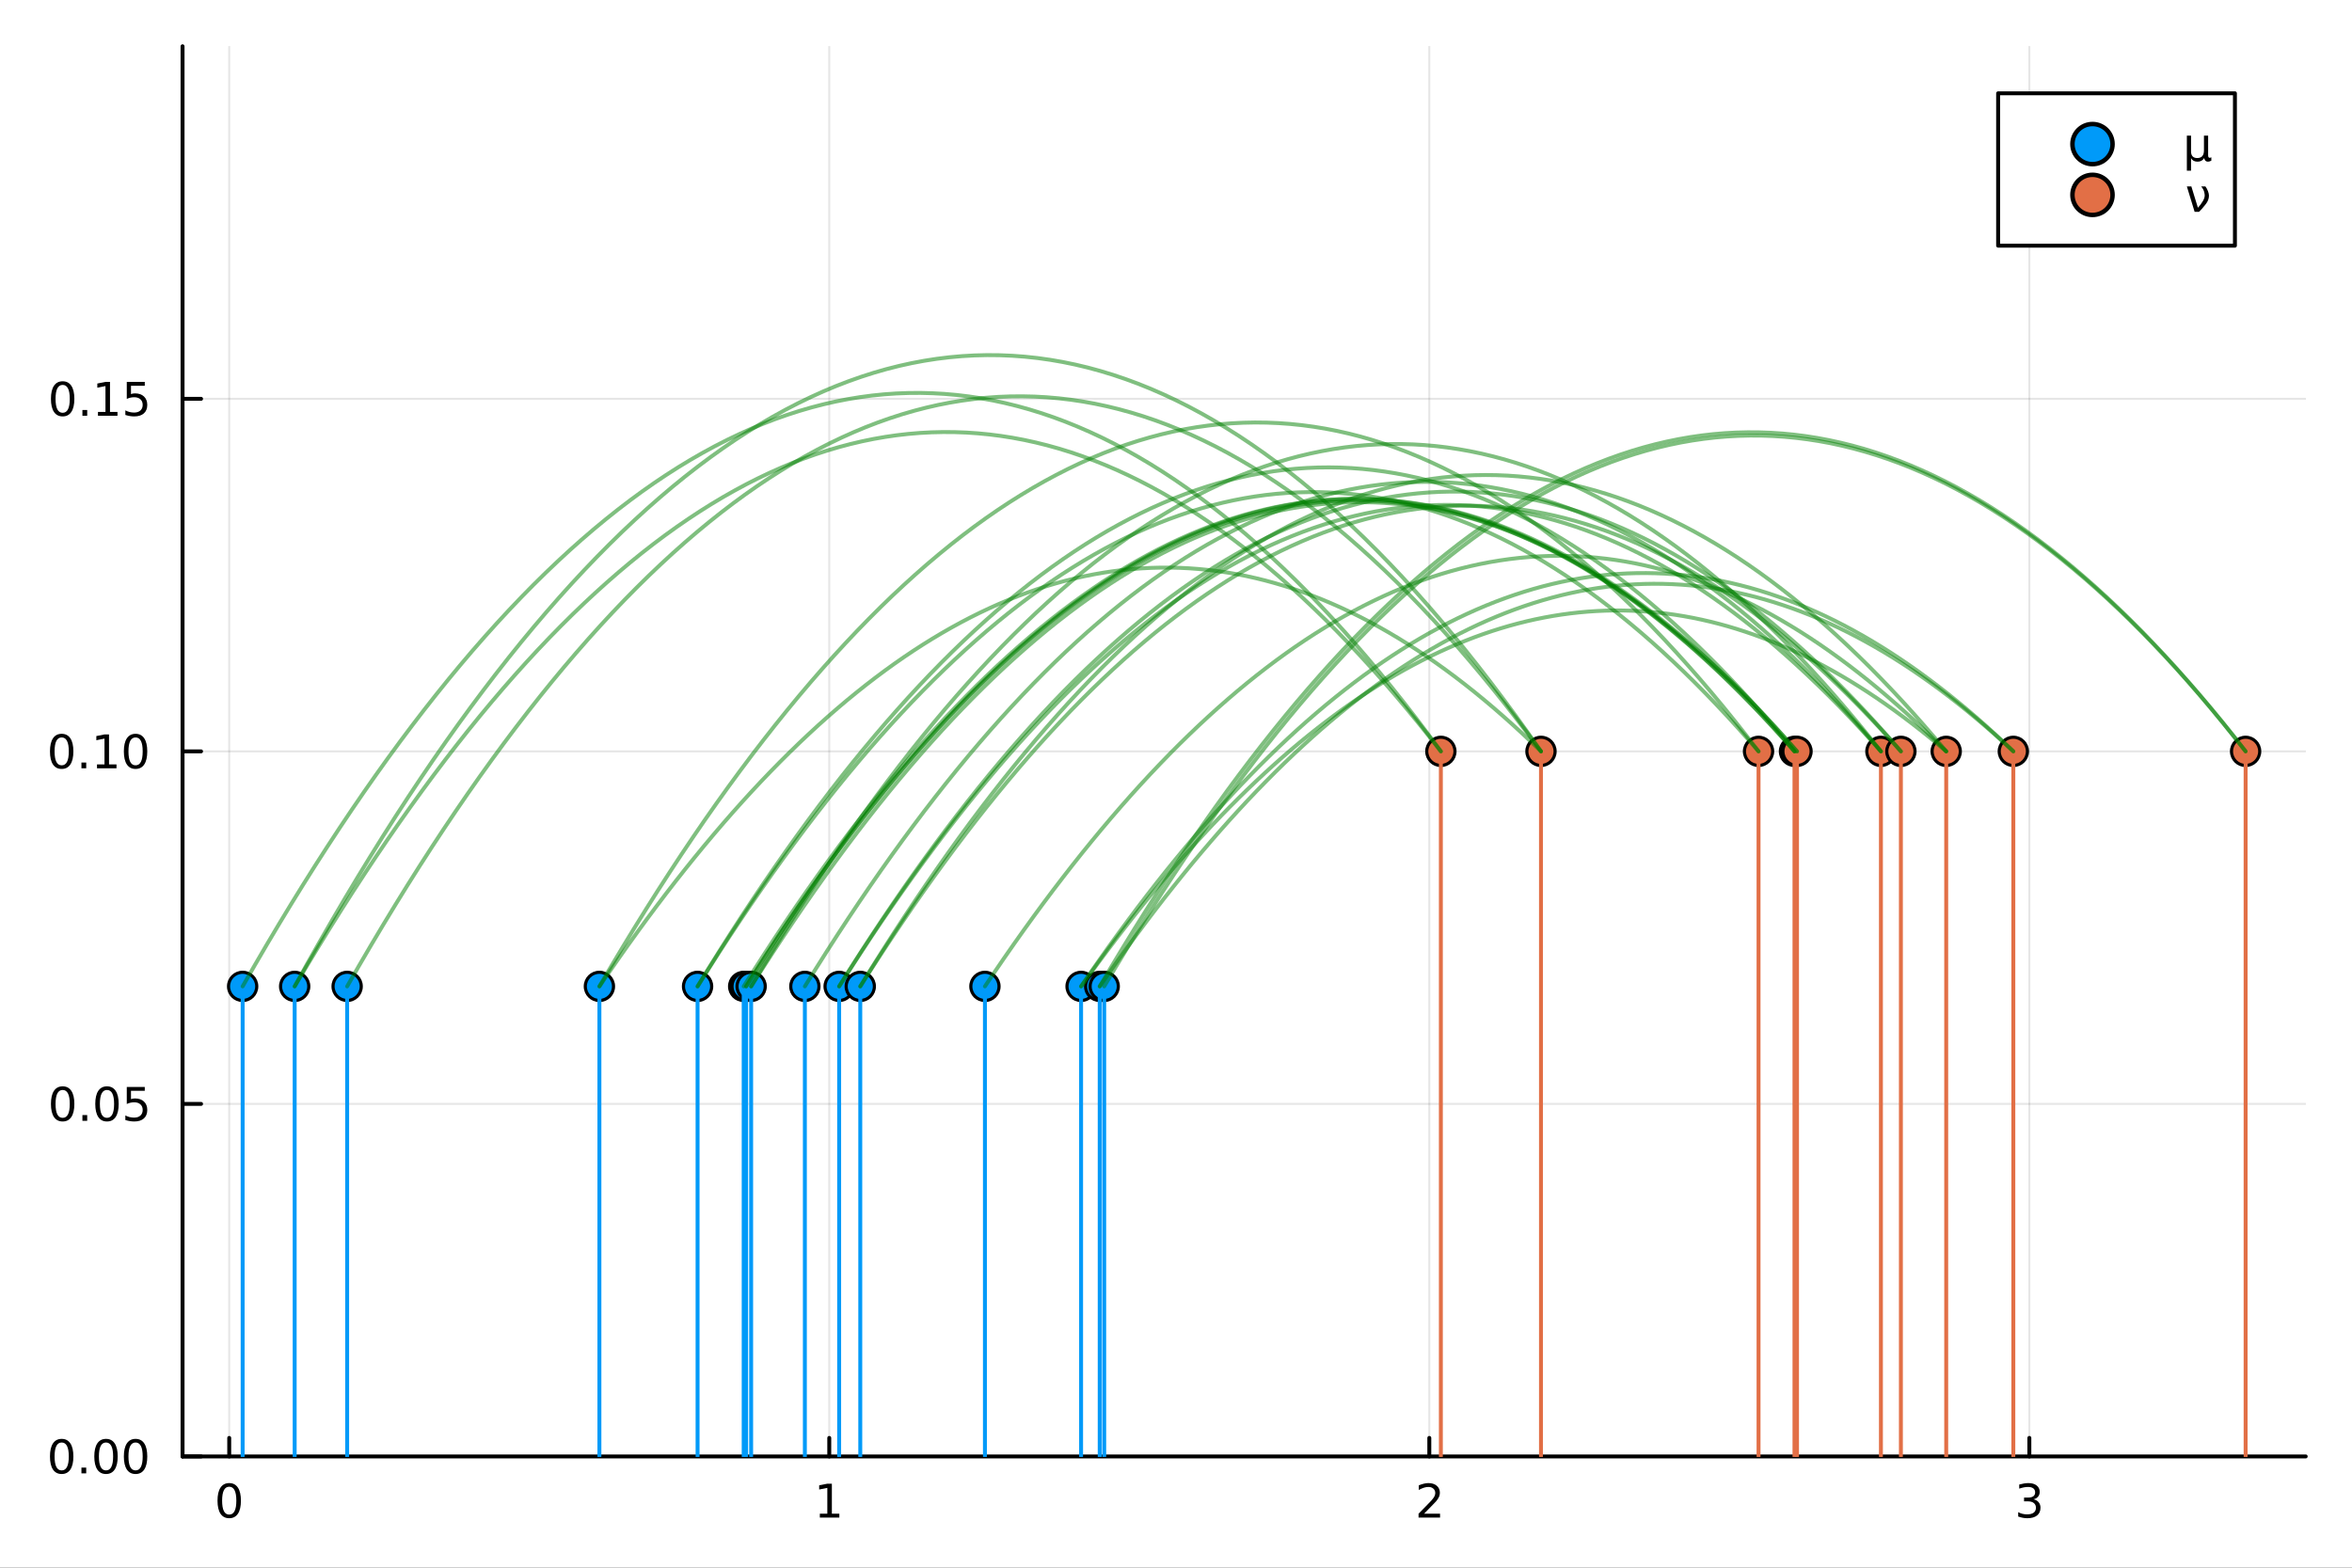 <?xml version="1.0" encoding="utf-8"?>
<svg xmlns="http://www.w3.org/2000/svg" xmlns:xlink="http://www.w3.org/1999/xlink" width="600" height="400" viewBox="0 0 2400 1600">
<rect x="0" y="0" width="2400" height="1600" fill="#333333" stroke="none"/>
<defs>
  <clipPath id="clip350">
    <rect x="0" y="0" width="2400" height="1600"/>
  </clipPath>
</defs>
<path clip-path="url(#clip350)" d="M0 1600 L2400 1600 L2400 0 L0 0  Z" fill="#ffffff" fill-rule="evenodd" fill-opacity="1"/>
<defs>
  <clipPath id="clip351">
    <rect x="480" y="0" width="1681" height="1600"/>
  </clipPath>
</defs>
<path clip-path="url(#clip350)" d="M186.274 1486.45 L2352.76 1486.45 L2352.76 47.244 L186.274 47.244  Z" fill="#ffffff" fill-rule="evenodd" fill-opacity="1"/>
<defs>
  <clipPath id="clip352">
    <rect x="186" y="47" width="2167" height="1440"/>
  </clipPath>
</defs>
<polyline clip-path="url(#clip352)" style="stroke:#000000; stroke-linecap:round; stroke-linejoin:round; stroke-width:2; stroke-opacity:0.1; fill:none" points="233.897,1486.45 233.897,47.244 "/>
<polyline clip-path="url(#clip352)" style="stroke:#000000; stroke-linecap:round; stroke-linejoin:round; stroke-width:2; stroke-opacity:0.1; fill:none" points="846.186,1486.45 846.186,47.244 "/>
<polyline clip-path="url(#clip352)" style="stroke:#000000; stroke-linecap:round; stroke-linejoin:round; stroke-width:2; stroke-opacity:0.1; fill:none" points="1458.48,1486.45 1458.48,47.244 "/>
<polyline clip-path="url(#clip352)" style="stroke:#000000; stroke-linecap:round; stroke-linejoin:round; stroke-width:2; stroke-opacity:0.1; fill:none" points="2070.77,1486.45 2070.77,47.244 "/>
<polyline clip-path="url(#clip352)" style="stroke:#000000; stroke-linecap:round; stroke-linejoin:round; stroke-width:2; stroke-opacity:0.1; fill:none" points="186.274,1486.45 2352.76,1486.45 "/>
<polyline clip-path="url(#clip352)" style="stroke:#000000; stroke-linecap:round; stroke-linejoin:round; stroke-width:2; stroke-opacity:0.1; fill:none" points="186.274,1126.65 2352.76,1126.65 "/>
<polyline clip-path="url(#clip352)" style="stroke:#000000; stroke-linecap:round; stroke-linejoin:round; stroke-width:2; stroke-opacity:0.1; fill:none" points="186.274,766.846 2352.76,766.846 "/>
<polyline clip-path="url(#clip352)" style="stroke:#000000; stroke-linecap:round; stroke-linejoin:round; stroke-width:2; stroke-opacity:0.1; fill:none" points="186.274,407.045 2352.76,407.045 "/>
<polyline clip-path="url(#clip350)" style="stroke:#000000; stroke-linecap:round; stroke-linejoin:round; stroke-width:4; stroke-opacity:1; fill:none" points="186.274,1486.45 2352.76,1486.45 "/>
<polyline clip-path="url(#clip350)" style="stroke:#000000; stroke-linecap:round; stroke-linejoin:round; stroke-width:4; stroke-opacity:1; fill:none" points="233.897,1486.45 233.897,1467.55 "/>
<polyline clip-path="url(#clip350)" style="stroke:#000000; stroke-linecap:round; stroke-linejoin:round; stroke-width:4; stroke-opacity:1; fill:none" points="846.186,1486.45 846.186,1467.55 "/>
<polyline clip-path="url(#clip350)" style="stroke:#000000; stroke-linecap:round; stroke-linejoin:round; stroke-width:4; stroke-opacity:1; fill:none" points="1458.48,1486.45 1458.48,1467.55 "/>
<polyline clip-path="url(#clip350)" style="stroke:#000000; stroke-linecap:round; stroke-linejoin:round; stroke-width:4; stroke-opacity:1; fill:none" points="2070.77,1486.45 2070.77,1467.55 "/>
<path clip-path="url(#clip350)" d="M233.897 1517.37 Q230.286 1517.37 228.457 1520.93 Q226.651 1524.47 226.651 1531.6 Q226.651 1538.71 228.457 1542.27 Q230.286 1545.82 233.897 1545.82 Q237.531 1545.82 239.337 1542.27 Q241.165 1538.71 241.165 1531.6 Q241.165 1524.47 239.337 1520.93 Q237.531 1517.37 233.897 1517.37 M233.897 1513.66 Q239.707 1513.66 242.762 1518.27 Q245.841 1522.85 245.841 1531.6 Q245.841 1540.33 242.762 1544.94 Q239.707 1549.52 233.897 1549.52 Q228.087 1549.52 225.008 1544.94 Q221.952 1540.33 221.952 1531.6 Q221.952 1522.85 225.008 1518.27 Q228.087 1513.66 233.897 1513.66 Z" fill="#000000" fill-rule="nonzero" fill-opacity="1" /><path clip-path="url(#clip350)" d="M836.568 1544.91 L844.207 1544.91 L844.207 1518.55 L835.897 1520.21 L835.897 1515.95 L844.161 1514.29 L848.837 1514.29 L848.837 1544.91 L856.476 1544.91 L856.476 1548.85 L836.568 1548.85 L836.568 1544.91 Z" fill="#000000" fill-rule="nonzero" fill-opacity="1" /><path clip-path="url(#clip350)" d="M1453.13 1544.91 L1469.45 1544.91 L1469.45 1548.85 L1447.5 1548.85 L1447.5 1544.91 Q1450.17 1542.16 1454.75 1537.53 Q1459.36 1532.88 1460.54 1531.53 Q1462.78 1529.01 1463.66 1527.27 Q1464.56 1525.51 1464.56 1523.82 Q1464.56 1521.07 1462.62 1519.33 Q1460.7 1517.6 1457.6 1517.6 Q1455.4 1517.6 1452.94 1518.36 Q1450.51 1519.13 1447.74 1520.68 L1447.74 1515.95 Q1450.56 1514.82 1453.01 1514.24 Q1455.47 1513.66 1457.5 1513.66 Q1462.87 1513.66 1466.07 1516.35 Q1469.26 1519.03 1469.26 1523.52 Q1469.26 1525.65 1468.45 1527.57 Q1467.67 1529.47 1465.56 1532.07 Q1464.98 1532.74 1461.88 1535.95 Q1458.78 1539.15 1453.13 1544.91 Z" fill="#000000" fill-rule="nonzero" fill-opacity="1" /><path clip-path="url(#clip350)" d="M2075.01 1530.21 Q2078.37 1530.93 2080.24 1533.2 Q2082.14 1535.47 2082.14 1538.8 Q2082.14 1543.92 2078.62 1546.72 Q2075.11 1549.52 2068.62 1549.52 Q2066.45 1549.52 2064.13 1549.08 Q2061.84 1548.66 2059.39 1547.81 L2059.39 1543.29 Q2061.33 1544.43 2063.65 1545.01 Q2065.96 1545.58 2068.49 1545.58 Q2072.88 1545.58 2075.18 1543.85 Q2077.49 1542.11 2077.49 1538.8 Q2077.49 1535.75 2075.34 1534.03 Q2073.21 1532.3 2069.39 1532.3 L2065.36 1532.3 L2065.36 1528.45 L2069.57 1528.45 Q2073.02 1528.45 2074.85 1527.09 Q2076.68 1525.7 2076.68 1523.11 Q2076.68 1520.45 2074.78 1519.03 Q2072.91 1517.6 2069.39 1517.6 Q2067.47 1517.6 2065.27 1518.01 Q2063.07 1518.43 2060.43 1519.31 L2060.43 1515.14 Q2063.09 1514.4 2065.41 1514.03 Q2067.74 1513.66 2069.8 1513.66 Q2075.13 1513.66 2078.23 1516.09 Q2081.33 1518.5 2081.33 1522.62 Q2081.33 1525.49 2079.69 1527.48 Q2078.05 1529.45 2075.01 1530.21 Z" fill="#000000" fill-rule="nonzero" fill-opacity="1" /><polyline clip-path="url(#clip350)" style="stroke:#000000; stroke-linecap:round; stroke-linejoin:round; stroke-width:4; stroke-opacity:1; fill:none" points="186.274,1486.45 186.274,47.244 "/>
<polyline clip-path="url(#clip350)" style="stroke:#000000; stroke-linecap:round; stroke-linejoin:round; stroke-width:4; stroke-opacity:1; fill:none" points="186.274,1486.45 205.172,1486.45 "/>
<polyline clip-path="url(#clip350)" style="stroke:#000000; stroke-linecap:round; stroke-linejoin:round; stroke-width:4; stroke-opacity:1; fill:none" points="186.274,1126.65 205.172,1126.65 "/>
<polyline clip-path="url(#clip350)" style="stroke:#000000; stroke-linecap:round; stroke-linejoin:round; stroke-width:4; stroke-opacity:1; fill:none" points="186.274,766.846 205.172,766.846 "/>
<polyline clip-path="url(#clip350)" style="stroke:#000000; stroke-linecap:round; stroke-linejoin:round; stroke-width:4; stroke-opacity:1; fill:none" points="186.274,407.045 205.172,407.045 "/>
<path clip-path="url(#clip350)" d="M62.937 1472.25 Q59.325 1472.25 57.497 1475.81 Q55.691 1479.35 55.691 1486.48 Q55.691 1493.59 57.497 1497.15 Q59.325 1500.7 62.937 1500.7 Q66.571 1500.7 68.376 1497.15 Q70.205 1493.59 70.205 1486.48 Q70.205 1479.35 68.376 1475.81 Q66.571 1472.25 62.937 1472.25 M62.937 1468.54 Q68.747 1468.54 71.802 1473.15 Q74.881 1477.73 74.881 1486.48 Q74.881 1495.21 71.802 1499.82 Q68.747 1504.4 62.937 1504.4 Q57.126 1504.4 54.048 1499.82 Q50.992 1495.21 50.992 1486.48 Q50.992 1477.73 54.048 1473.15 Q57.126 1468.54 62.937 1468.54 Z" fill="#000000" fill-rule="nonzero" fill-opacity="1" /><path clip-path="url(#clip350)" d="M83.098 1497.85 L87.983 1497.85 L87.983 1503.73 L83.098 1503.73 L83.098 1497.85 Z" fill="#000000" fill-rule="nonzero" fill-opacity="1" /><path clip-path="url(#clip350)" d="M108.168 1472.25 Q104.557 1472.25 102.728 1475.81 Q100.922 1479.35 100.922 1486.48 Q100.922 1493.59 102.728 1497.15 Q104.557 1500.7 108.168 1500.7 Q111.802 1500.7 113.608 1497.15 Q115.436 1493.59 115.436 1486.48 Q115.436 1479.35 113.608 1475.81 Q111.802 1472.25 108.168 1472.25 M108.168 1468.54 Q113.978 1468.54 117.033 1473.15 Q120.112 1477.73 120.112 1486.48 Q120.112 1495.21 117.033 1499.82 Q113.978 1504.4 108.168 1504.4 Q102.358 1504.4 99.279 1499.82 Q96.223 1495.21 96.223 1486.48 Q96.223 1477.73 99.279 1473.15 Q102.358 1468.54 108.168 1468.54 Z" fill="#000000" fill-rule="nonzero" fill-opacity="1" /><path clip-path="url(#clip350)" d="M138.33 1472.25 Q134.719 1472.25 132.89 1475.81 Q131.084 1479.35 131.084 1486.48 Q131.084 1493.59 132.89 1497.15 Q134.719 1500.7 138.33 1500.7 Q141.964 1500.7 143.769 1497.15 Q145.598 1493.59 145.598 1486.48 Q145.598 1479.35 143.769 1475.81 Q141.964 1472.25 138.33 1472.25 M138.33 1468.54 Q144.14 1468.54 147.195 1473.15 Q150.274 1477.73 150.274 1486.48 Q150.274 1495.21 147.195 1499.82 Q144.14 1504.4 138.33 1504.4 Q132.519 1504.4 129.441 1499.82 Q126.385 1495.21 126.385 1486.48 Q126.385 1477.73 129.441 1473.15 Q132.519 1468.54 138.33 1468.54 Z" fill="#000000" fill-rule="nonzero" fill-opacity="1" /><path clip-path="url(#clip350)" d="M63.932 1112.45 Q60.321 1112.45 58.492 1116.01 Q56.687 1119.55 56.687 1126.68 Q56.687 1133.79 58.492 1137.35 Q60.321 1140.89 63.932 1140.89 Q67.566 1140.89 69.372 1137.35 Q71.2 1133.79 71.2 1126.68 Q71.2 1119.55 69.372 1116.01 Q67.566 1112.45 63.932 1112.45 M63.932 1108.74 Q69.742 1108.74 72.798 1113.35 Q75.876 1117.93 75.876 1126.68 Q75.876 1135.41 72.798 1140.01 Q69.742 1144.6 63.932 1144.6 Q58.122 1144.6 55.043 1140.01 Q51.987 1135.41 51.987 1126.68 Q51.987 1117.93 55.043 1113.35 Q58.122 1108.74 63.932 1108.74 Z" fill="#000000" fill-rule="nonzero" fill-opacity="1" /><path clip-path="url(#clip350)" d="M84.094 1138.05 L88.978 1138.05 L88.978 1143.93 L84.094 1143.93 L84.094 1138.05 Z" fill="#000000" fill-rule="nonzero" fill-opacity="1" /><path clip-path="url(#clip350)" d="M109.163 1112.45 Q105.552 1112.45 103.723 1116.01 Q101.918 1119.55 101.918 1126.68 Q101.918 1133.79 103.723 1137.35 Q105.552 1140.89 109.163 1140.89 Q112.797 1140.89 114.603 1137.35 Q116.432 1133.79 116.432 1126.68 Q116.432 1119.55 114.603 1116.01 Q112.797 1112.45 109.163 1112.45 M109.163 1108.74 Q114.973 1108.74 118.029 1113.35 Q121.107 1117.93 121.107 1126.68 Q121.107 1135.41 118.029 1140.01 Q114.973 1144.6 109.163 1144.6 Q103.353 1144.6 100.274 1140.01 Q97.219 1135.41 97.219 1126.68 Q97.219 1117.93 100.274 1113.35 Q103.353 1108.74 109.163 1108.74 Z" fill="#000000" fill-rule="nonzero" fill-opacity="1" /><path clip-path="url(#clip350)" d="M129.371 1109.37 L147.728 1109.37 L147.728 1113.3 L133.654 1113.3 L133.654 1121.77 Q134.672 1121.43 135.691 1121.27 Q136.709 1121.08 137.728 1121.08 Q143.515 1121.08 146.894 1124.25 Q150.274 1127.42 150.274 1132.84 Q150.274 1138.42 146.802 1141.52 Q143.33 1144.6 137.01 1144.6 Q134.834 1144.6 132.566 1144.23 Q130.32 1143.86 127.913 1143.12 L127.913 1138.42 Q129.996 1139.55 132.219 1140.11 Q134.441 1140.66 136.918 1140.66 Q140.922 1140.66 143.26 1138.56 Q145.598 1136.45 145.598 1132.84 Q145.598 1129.23 143.26 1127.12 Q140.922 1125.01 136.918 1125.01 Q135.043 1125.01 133.168 1125.43 Q131.316 1125.85 129.371 1126.73 L129.371 1109.37 Z" fill="#000000" fill-rule="nonzero" fill-opacity="1" /><path clip-path="url(#clip350)" d="M62.937 752.645 Q59.325 752.645 57.497 756.209 Q55.691 759.751 55.691 766.881 Q55.691 773.987 57.497 777.552 Q59.325 781.094 62.937 781.094 Q66.571 781.094 68.376 777.552 Q70.205 773.987 70.205 766.881 Q70.205 759.751 68.376 756.209 Q66.571 752.645 62.937 752.645 M62.937 748.941 Q68.747 748.941 71.802 753.547 Q74.881 758.131 74.881 766.881 Q74.881 775.608 71.802 780.214 Q68.747 784.797 62.937 784.797 Q57.126 784.797 54.048 780.214 Q50.992 775.608 50.992 766.881 Q50.992 758.131 54.048 753.547 Q57.126 748.941 62.937 748.941 Z" fill="#000000" fill-rule="nonzero" fill-opacity="1" /><path clip-path="url(#clip350)" d="M83.098 778.246 L87.983 778.246 L87.983 784.126 L83.098 784.126 L83.098 778.246 Z" fill="#000000" fill-rule="nonzero" fill-opacity="1" /><path clip-path="url(#clip350)" d="M98.978 780.191 L106.617 780.191 L106.617 753.825 L98.307 755.492 L98.307 751.233 L106.571 749.566 L111.246 749.566 L111.246 780.191 L118.885 780.191 L118.885 784.126 L98.978 784.126 L98.978 780.191 Z" fill="#000000" fill-rule="nonzero" fill-opacity="1" /><path clip-path="url(#clip350)" d="M138.33 752.645 Q134.719 752.645 132.89 756.209 Q131.084 759.751 131.084 766.881 Q131.084 773.987 132.89 777.552 Q134.719 781.094 138.33 781.094 Q141.964 781.094 143.769 777.552 Q145.598 773.987 145.598 766.881 Q145.598 759.751 143.769 756.209 Q141.964 752.645 138.33 752.645 M138.33 748.941 Q144.14 748.941 147.195 753.547 Q150.274 758.131 150.274 766.881 Q150.274 775.608 147.195 780.214 Q144.14 784.797 138.33 784.797 Q132.519 784.797 129.441 780.214 Q126.385 775.608 126.385 766.881 Q126.385 758.131 129.441 753.547 Q132.519 748.941 138.33 748.941 Z" fill="#000000" fill-rule="nonzero" fill-opacity="1" /><path clip-path="url(#clip350)" d="M63.932 392.844 Q60.321 392.844 58.492 396.409 Q56.687 399.95 56.687 407.08 Q56.687 414.186 58.492 417.751 Q60.321 421.293 63.932 421.293 Q67.566 421.293 69.372 417.751 Q71.2 414.186 71.2 407.08 Q71.2 399.95 69.372 396.409 Q67.566 392.844 63.932 392.844 M63.932 389.14 Q69.742 389.14 72.798 393.746 Q75.876 398.33 75.876 407.08 Q75.876 415.807 72.798 420.413 Q69.742 424.996 63.932 424.996 Q58.122 424.996 55.043 420.413 Q51.987 415.807 51.987 407.08 Q51.987 398.33 55.043 393.746 Q58.122 389.14 63.932 389.14 Z" fill="#000000" fill-rule="nonzero" fill-opacity="1" /><path clip-path="url(#clip350)" d="M84.094 418.445 L88.978 418.445 L88.978 424.325 L84.094 424.325 L84.094 418.445 Z" fill="#000000" fill-rule="nonzero" fill-opacity="1" /><path clip-path="url(#clip350)" d="M99.973 420.39 L107.612 420.39 L107.612 394.024 L99.302 395.691 L99.302 391.432 L107.566 389.765 L112.242 389.765 L112.242 420.39 L119.881 420.39 L119.881 424.325 L99.973 424.325 L99.973 420.39 Z" fill="#000000" fill-rule="nonzero" fill-opacity="1" /><path clip-path="url(#clip350)" d="M129.371 389.765 L147.728 389.765 L147.728 393.7 L133.654 393.7 L133.654 402.172 Q134.672 401.825 135.691 401.663 Q136.709 401.478 137.728 401.478 Q143.515 401.478 146.894 404.649 Q150.274 407.82 150.274 413.237 Q150.274 418.816 146.802 421.918 Q143.33 424.996 137.01 424.996 Q134.834 424.996 132.566 424.626 Q130.32 424.256 127.913 423.515 L127.913 418.816 Q129.996 419.95 132.219 420.506 Q134.441 421.061 136.918 421.061 Q140.922 421.061 143.26 418.955 Q145.598 416.848 145.598 413.237 Q145.598 409.626 143.26 407.52 Q140.922 405.413 136.918 405.413 Q135.043 405.413 133.168 405.83 Q131.316 406.246 129.371 407.126 L129.371 389.765 Z" fill="#000000" fill-rule="nonzero" fill-opacity="1" /><circle clip-path="url(#clip352)" cx="247.59" cy="1006.71" r="14.4" fill="#009af9" fill-rule="evenodd" fill-opacity="1" stroke="#000000" stroke-opacity="1" stroke-width="3.2"/>
<circle clip-path="url(#clip352)" cx="300.682" cy="1006.71" r="14.4" fill="#009af9" fill-rule="evenodd" fill-opacity="1" stroke="#000000" stroke-opacity="1" stroke-width="3.2"/>
<circle clip-path="url(#clip352)" cx="354.235" cy="1006.71" r="14.4" fill="#009af9" fill-rule="evenodd" fill-opacity="1" stroke="#000000" stroke-opacity="1" stroke-width="3.2"/>
<circle clip-path="url(#clip352)" cx="611.643" cy="1006.71" r="14.4" fill="#009af9" fill-rule="evenodd" fill-opacity="1" stroke="#000000" stroke-opacity="1" stroke-width="3.2"/>
<circle clip-path="url(#clip352)" cx="711.809" cy="1006.71" r="14.4" fill="#009af9" fill-rule="evenodd" fill-opacity="1" stroke="#000000" stroke-opacity="1" stroke-width="3.2"/>
<circle clip-path="url(#clip352)" cx="758.861" cy="1006.71" r="14.4" fill="#009af9" fill-rule="evenodd" fill-opacity="1" stroke="#000000" stroke-opacity="1" stroke-width="3.2"/>
<circle clip-path="url(#clip352)" cx="761.375" cy="1006.71" r="14.4" fill="#009af9" fill-rule="evenodd" fill-opacity="1" stroke="#000000" stroke-opacity="1" stroke-width="3.2"/>
<circle clip-path="url(#clip352)" cx="766.462" cy="1006.71" r="14.4" fill="#009af9" fill-rule="evenodd" fill-opacity="1" stroke="#000000" stroke-opacity="1" stroke-width="3.2"/>
<circle clip-path="url(#clip352)" cx="821.292" cy="1006.71" r="14.4" fill="#009af9" fill-rule="evenodd" fill-opacity="1" stroke="#000000" stroke-opacity="1" stroke-width="3.2"/>
<circle clip-path="url(#clip352)" cx="856.274" cy="1006.71" r="14.4" fill="#009af9" fill-rule="evenodd" fill-opacity="1" stroke="#000000" stroke-opacity="1" stroke-width="3.2"/>
<circle clip-path="url(#clip352)" cx="877.826" cy="1006.71" r="14.4" fill="#009af9" fill-rule="evenodd" fill-opacity="1" stroke="#000000" stroke-opacity="1" stroke-width="3.2"/>
<circle clip-path="url(#clip352)" cx="1005.03" cy="1006.71" r="14.4" fill="#009af9" fill-rule="evenodd" fill-opacity="1" stroke="#000000" stroke-opacity="1" stroke-width="3.2"/>
<circle clip-path="url(#clip352)" cx="1103.15" cy="1006.71" r="14.4" fill="#009af9" fill-rule="evenodd" fill-opacity="1" stroke="#000000" stroke-opacity="1" stroke-width="3.2"/>
<circle clip-path="url(#clip352)" cx="1122.15" cy="1006.71" r="14.4" fill="#009af9" fill-rule="evenodd" fill-opacity="1" stroke="#000000" stroke-opacity="1" stroke-width="3.2"/>
<circle clip-path="url(#clip352)" cx="1126.74" cy="1006.71" r="14.4" fill="#009af9" fill-rule="evenodd" fill-opacity="1" stroke="#000000" stroke-opacity="1" stroke-width="3.2"/>
<polyline clip-path="url(#clip352)" style="stroke:#009af9; stroke-linecap:round; stroke-linejoin:round; stroke-width:4; stroke-opacity:1; fill:none" points="247.59,1486.45 247.59,1006.71 "/>
<polyline clip-path="url(#clip352)" style="stroke:#009af9; stroke-linecap:round; stroke-linejoin:round; stroke-width:4; stroke-opacity:1; fill:none" points="300.682,1486.45 300.682,1006.71 "/>
<polyline clip-path="url(#clip352)" style="stroke:#009af9; stroke-linecap:round; stroke-linejoin:round; stroke-width:4; stroke-opacity:1; fill:none" points="354.235,1486.45 354.235,1006.71 "/>
<polyline clip-path="url(#clip352)" style="stroke:#009af9; stroke-linecap:round; stroke-linejoin:round; stroke-width:4; stroke-opacity:1; fill:none" points="611.643,1486.45 611.643,1006.71 "/>
<polyline clip-path="url(#clip352)" style="stroke:#009af9; stroke-linecap:round; stroke-linejoin:round; stroke-width:4; stroke-opacity:1; fill:none" points="711.809,1486.45 711.809,1006.71 "/>
<polyline clip-path="url(#clip352)" style="stroke:#009af9; stroke-linecap:round; stroke-linejoin:round; stroke-width:4; stroke-opacity:1; fill:none" points="758.861,1486.45 758.861,1006.71 "/>
<polyline clip-path="url(#clip352)" style="stroke:#009af9; stroke-linecap:round; stroke-linejoin:round; stroke-width:4; stroke-opacity:1; fill:none" points="761.375,1486.45 761.375,1006.71 "/>
<polyline clip-path="url(#clip352)" style="stroke:#009af9; stroke-linecap:round; stroke-linejoin:round; stroke-width:4; stroke-opacity:1; fill:none" points="766.462,1486.45 766.462,1006.71 "/>
<polyline clip-path="url(#clip352)" style="stroke:#009af9; stroke-linecap:round; stroke-linejoin:round; stroke-width:4; stroke-opacity:1; fill:none" points="821.292,1486.45 821.292,1006.71 "/>
<polyline clip-path="url(#clip352)" style="stroke:#009af9; stroke-linecap:round; stroke-linejoin:round; stroke-width:4; stroke-opacity:1; fill:none" points="856.274,1486.45 856.274,1006.71 "/>
<polyline clip-path="url(#clip352)" style="stroke:#009af9; stroke-linecap:round; stroke-linejoin:round; stroke-width:4; stroke-opacity:1; fill:none" points="877.826,1486.45 877.826,1006.71 "/>
<polyline clip-path="url(#clip352)" style="stroke:#009af9; stroke-linecap:round; stroke-linejoin:round; stroke-width:4; stroke-opacity:1; fill:none" points="1005.03,1486.45 1005.03,1006.71 "/>
<polyline clip-path="url(#clip352)" style="stroke:#009af9; stroke-linecap:round; stroke-linejoin:round; stroke-width:4; stroke-opacity:1; fill:none" points="1103.15,1486.45 1103.15,1006.71 "/>
<polyline clip-path="url(#clip352)" style="stroke:#009af9; stroke-linecap:round; stroke-linejoin:round; stroke-width:4; stroke-opacity:1; fill:none" points="1122.15,1486.45 1122.15,1006.71 "/>
<polyline clip-path="url(#clip352)" style="stroke:#009af9; stroke-linecap:round; stroke-linejoin:round; stroke-width:4; stroke-opacity:1; fill:none" points="1126.74,1486.45 1126.74,1006.71 "/>
<circle clip-path="url(#clip352)" cx="1470.27" cy="766.846" r="14.4" fill="#e26f46" fill-rule="evenodd" fill-opacity="1" stroke="#000000" stroke-opacity="1" stroke-width="3.2"/>
<circle clip-path="url(#clip352)" cx="1572.43" cy="766.846" r="14.4" fill="#e26f46" fill-rule="evenodd" fill-opacity="1" stroke="#000000" stroke-opacity="1" stroke-width="3.2"/>
<circle clip-path="url(#clip352)" cx="1794.43" cy="766.846" r="14.4" fill="#e26f46" fill-rule="evenodd" fill-opacity="1" stroke="#000000" stroke-opacity="1" stroke-width="3.2"/>
<circle clip-path="url(#clip352)" cx="1831.11" cy="766.846" r="14.4" fill="#e26f46" fill-rule="evenodd" fill-opacity="1" stroke="#000000" stroke-opacity="1" stroke-width="3.2"/>
<circle clip-path="url(#clip352)" cx="1833.69" cy="766.846" r="14.4" fill="#e26f46" fill-rule="evenodd" fill-opacity="1" stroke="#000000" stroke-opacity="1" stroke-width="3.2"/>
<circle clip-path="url(#clip352)" cx="1919.31" cy="766.846" r="14.4" fill="#e26f46" fill-rule="evenodd" fill-opacity="1" stroke="#000000" stroke-opacity="1" stroke-width="3.2"/>
<circle clip-path="url(#clip352)" cx="1939.69" cy="766.846" r="14.4" fill="#e26f46" fill-rule="evenodd" fill-opacity="1" stroke="#000000" stroke-opacity="1" stroke-width="3.2"/>
<circle clip-path="url(#clip352)" cx="1985.93" cy="766.846" r="14.4" fill="#e26f46" fill-rule="evenodd" fill-opacity="1" stroke="#000000" stroke-opacity="1" stroke-width="3.2"/>
<circle clip-path="url(#clip352)" cx="2054.42" cy="766.846" r="14.4" fill="#e26f46" fill-rule="evenodd" fill-opacity="1" stroke="#000000" stroke-opacity="1" stroke-width="3.2"/>
<circle clip-path="url(#clip352)" cx="2291.44" cy="766.846" r="14.4" fill="#e26f46" fill-rule="evenodd" fill-opacity="1" stroke="#000000" stroke-opacity="1" stroke-width="3.2"/>
<polyline clip-path="url(#clip352)" style="stroke:#e26f46; stroke-linecap:round; stroke-linejoin:round; stroke-width:4; stroke-opacity:1; fill:none" points="1470.27,1486.45 1470.27,766.846 "/>
<polyline clip-path="url(#clip352)" style="stroke:#e26f46; stroke-linecap:round; stroke-linejoin:round; stroke-width:4; stroke-opacity:1; fill:none" points="1572.43,1486.45 1572.43,766.846 "/>
<polyline clip-path="url(#clip352)" style="stroke:#e26f46; stroke-linecap:round; stroke-linejoin:round; stroke-width:4; stroke-opacity:1; fill:none" points="1794.43,1486.45 1794.43,766.846 "/>
<polyline clip-path="url(#clip352)" style="stroke:#e26f46; stroke-linecap:round; stroke-linejoin:round; stroke-width:4; stroke-opacity:1; fill:none" points="1831.11,1486.45 1831.11,766.846 "/>
<polyline clip-path="url(#clip352)" style="stroke:#e26f46; stroke-linecap:round; stroke-linejoin:round; stroke-width:4; stroke-opacity:1; fill:none" points="1833.69,1486.45 1833.69,766.846 "/>
<polyline clip-path="url(#clip352)" style="stroke:#e26f46; stroke-linecap:round; stroke-linejoin:round; stroke-width:4; stroke-opacity:1; fill:none" points="1919.31,1486.45 1919.31,766.846 "/>
<polyline clip-path="url(#clip352)" style="stroke:#e26f46; stroke-linecap:round; stroke-linejoin:round; stroke-width:4; stroke-opacity:1; fill:none" points="1939.69,1486.45 1939.69,766.846 "/>
<polyline clip-path="url(#clip352)" style="stroke:#e26f46; stroke-linecap:round; stroke-linejoin:round; stroke-width:4; stroke-opacity:1; fill:none" points="1985.93,1486.45 1985.93,766.846 "/>
<polyline clip-path="url(#clip352)" style="stroke:#e26f46; stroke-linecap:round; stroke-linejoin:round; stroke-width:4; stroke-opacity:1; fill:none" points="2054.42,1486.45 2054.42,766.846 "/>
<polyline clip-path="url(#clip352)" style="stroke:#e26f46; stroke-linecap:round; stroke-linejoin:round; stroke-width:4; stroke-opacity:1; fill:none" points="2291.44,1486.45 2291.44,766.846 "/>
<polyline clip-path="url(#clip352)" style="stroke:#008000; stroke-linecap:round; stroke-linejoin:round; stroke-width:4; stroke-opacity:0.5; fill:none" points="247.59,1006.71 259.94,985.162 272.29,964.002 284.641,943.231 296.991,922.851 309.341,902.862 321.692,883.263 334.042,864.054 346.392,845.236 358.743,826.808 371.093,808.77 383.443,791.123 395.794,773.866 408.144,756.999 420.494,740.523 432.845,724.437 445.195,708.742 457.545,693.436 469.896,678.522 482.246,663.997 494.597,649.863 506.947,636.12 519.297,622.767 531.648,609.804 543.998,597.231 556.348,585.049 568.699,573.257 581.049,561.856 593.399,550.845 605.75,540.224 618.1,529.994 630.45,520.154 642.801,510.704 655.151,501.645 667.501,492.976 679.852,484.698 692.202,476.81 704.553,469.312 716.903,462.205 729.253,455.488 741.604,449.161 753.954,443.225 766.304,437.679 778.655,432.524 791.005,427.759 803.355,423.384 815.706,419.399 828.056,415.805 840.406,412.602 852.757,409.789 865.107,407.366 877.457,405.333 889.808,403.691 902.158,402.439 914.508,401.578 926.859,401.107 939.209,401.026 951.56,401.336 963.91,402.036 976.26,403.126 988.611,404.607 1000.96,406.478 1013.31,408.74 1025.66,411.392 1038.01,414.434 1050.36,417.866 1062.71,421.689 1075.06,425.903 1087.41,430.507 1099.76,435.501 1112.11,440.885 1124.46,446.66 1136.81,452.825 1149.17,459.381 1161.52,466.327 1173.87,473.663 1186.22,481.39 1198.57,489.507 1210.92,498.014 1223.27,506.912 1235.62,516.2 1247.97,525.879 1260.32,535.948 1272.67,546.407 1285.02,557.257 1297.37,568.497 1309.72,580.127 1322.07,592.148 1334.42,604.559 1346.77,617.361 1359.12,630.552 1371.47,644.135 1383.82,658.107 1396.17,672.47 1408.52,687.224 1420.87,702.367 1433.22,717.901 1445.57,733.826 1457.92,750.141 1470.27,766.846 "/>
<polyline clip-path="url(#clip352)" style="stroke:#008000; stroke-linecap:round; stroke-linejoin:round; stroke-width:4; stroke-opacity:0.5; fill:none" points="300.682,1006.71 312.496,986.787 324.31,967.219 336.124,948.007 347.938,929.153 359.752,910.656 371.566,892.516 383.38,874.733 395.194,857.308 407.008,840.24 418.822,823.529 430.636,807.175 442.451,791.178 454.265,775.539 466.079,760.256 477.893,745.331 489.707,730.764 501.521,716.553 513.335,702.7 525.149,689.203 536.963,676.064 548.777,663.282 560.591,650.858 572.405,638.79 584.219,627.08 596.033,615.727 607.847,604.731 619.662,594.093 631.476,583.812 643.29,573.887 655.104,564.32 666.918,555.111 678.732,546.258 690.546,537.763 702.36,529.624 714.174,521.844 725.988,514.42 737.802,507.353 749.616,500.644 761.43,494.292 773.244,488.297 785.058,482.659 796.873,477.379 808.687,472.455 820.501,467.889 832.315,463.68 844.129,459.828 855.943,456.334 867.757,453.197 879.571,450.417 891.385,447.994 903.199,445.928 915.013,444.219 926.827,442.868 938.641,441.874 950.455,441.237 962.269,440.957 974.083,441.035 985.898,441.47 997.712,442.262 1009.53,443.411 1021.34,444.917 1033.15,446.781 1044.97,449.001 1056.78,451.579 1068.6,454.515 1080.41,457.807 1092.22,461.456 1104.04,465.463 1115.85,469.827 1127.67,474.548 1139.48,479.627 1151.29,485.062 1163.11,490.855 1174.92,497.005 1186.74,503.512 1198.55,510.377 1210.36,517.598 1222.18,525.177 1233.99,533.113 1245.81,541.406 1257.62,550.057 1269.44,559.064 1281.25,568.429 1293.06,578.151 1304.88,588.23 1316.69,598.667 1328.51,609.46 1340.32,620.611 1352.13,632.119 1363.95,643.985 1375.76,656.207 1387.58,668.787 1399.39,681.724 1411.2,695.018 1423.02,708.669 1434.83,722.677 1446.65,737.043 1458.46,751.766 1470.27,766.846 "/>
<polyline clip-path="url(#clip352)" style="stroke:#008000; stroke-linecap:round; stroke-linejoin:round; stroke-width:4; stroke-opacity:0.5; fill:none" points="300.682,1006.71 313.528,983.596 326.374,960.902 339.22,938.629 352.066,916.779 364.911,895.352 377.757,874.347 390.603,853.764 403.449,833.603 416.295,813.865 429.141,794.549 441.987,775.655 454.833,757.184 467.679,739.134 480.525,721.508 493.371,704.303 506.217,687.521 519.063,671.162 531.909,655.224 544.755,639.709 557.601,624.617 570.447,609.946 583.293,595.698 596.138,581.872 608.984,568.469 621.83,555.488 634.676,542.929 647.522,530.793 660.368,519.079 673.214,507.787 686.06,496.917 698.906,486.47 711.752,476.445 724.598,466.843 737.444,457.663 750.29,448.905 763.136,440.569 775.982,432.656 788.828,425.165 801.674,418.097 814.52,411.451 827.365,405.227 840.211,399.425 853.057,394.046 865.903,389.089 878.749,384.555 891.595,380.443 904.441,376.753 917.287,373.485 930.133,370.64 942.979,368.217 955.825,366.216 968.671,364.638 981.517,363.482 994.363,362.749 1007.21,362.437 1020.05,362.548 1032.9,363.082 1045.75,364.038 1058.59,365.416 1071.44,367.216 1084.28,369.439 1097.13,372.084 1109.98,375.151 1122.82,378.641 1135.67,382.553 1148.51,386.887 1161.36,391.644 1174.21,396.823 1187.05,402.424 1199.9,408.448 1212.74,414.894 1225.59,421.762 1238.44,429.053 1251.28,436.766 1264.13,444.901 1276.97,453.459 1289.82,462.438 1302.67,471.841 1315.51,481.665 1328.36,491.912 1341.2,502.581 1354.05,513.673 1366.9,525.187 1379.74,537.123 1392.59,549.482 1405.43,562.263 1418.28,575.466 1431.12,589.091 1443.97,603.139 1456.82,617.609 1469.66,632.502 1482.51,647.817 1495.35,663.554 1508.2,679.714 1521.05,696.295 1533.89,713.3 1546.74,730.726 1559.58,748.575 1572.43,766.846 "/>
<polyline clip-path="url(#clip352)" style="stroke:#008000; stroke-linecap:round; stroke-linejoin:round; stroke-width:4; stroke-opacity:0.5; fill:none" points="354.235,1006.71 366.54,985.302 378.845,964.279 391.15,943.643 403.455,923.395 415.76,903.534 428.065,884.061 440.37,864.975 452.675,846.277 464.98,827.966 477.285,810.043 489.59,792.508 501.895,775.359 514.2,758.599 526.505,742.225 538.81,726.24 551.115,710.642 563.42,695.431 575.725,680.608 588.03,666.172 600.335,652.124 612.64,638.463 624.945,625.19 637.25,612.305 649.555,599.807 661.86,587.696 674.165,575.973 686.47,564.637 698.775,553.689 711.08,543.129 723.385,532.956 735.69,523.17 747.995,513.772 760.3,504.761 772.605,496.138 784.91,487.903 797.215,480.055 809.52,472.594 821.825,465.521 834.13,458.836 846.435,452.538 858.74,446.627 871.045,441.104 883.35,435.969 895.655,431.221 907.96,426.861 920.265,422.888 932.57,419.302 944.875,416.104 957.18,413.294 969.485,410.871 981.79,408.836 994.095,407.188 1006.4,405.927 1018.71,405.055 1031.01,404.569 1043.32,404.471 1055.62,404.761 1067.93,405.438 1080.23,406.503 1092.54,407.955 1104.84,409.795 1117.15,412.022 1129.45,414.637 1141.76,417.639 1154.06,421.028 1166.37,424.806 1178.67,428.97 1190.98,433.523 1203.28,438.462 1215.59,443.79 1227.89,449.504 1240.2,455.607 1252.5,462.096 1264.81,468.974 1277.11,476.239 1289.42,483.891 1301.72,491.931 1314.03,500.358 1326.33,509.173 1338.64,518.375 1350.94,527.965 1363.25,537.942 1375.55,548.307 1387.86,559.06 1400.16,570.199 1412.47,581.727 1424.77,593.642 1437.08,605.944 1449.38,618.634 1461.69,631.711 1473.99,645.176 1486.3,659.029 1498.6,673.269 1510.91,687.896 1523.21,702.911 1535.52,718.314 1547.82,734.104 1560.13,750.281 1572.43,766.846 "/>
<polyline clip-path="url(#clip352)" style="stroke:#008000; stroke-linecap:round; stroke-linejoin:round; stroke-width:4; stroke-opacity:0.5; fill:none" points="611.643,1006.71 621.348,992.479 631.053,978.486 640.758,964.734 650.463,951.223 660.168,937.953 669.873,924.924 679.578,912.136 689.283,899.589 698.988,887.283 708.693,875.219 718.398,863.395 728.102,851.812 737.807,840.471 747.512,829.37 757.217,818.51 766.922,807.892 776.627,797.514 786.332,787.378 796.037,777.483 805.742,767.828 815.447,758.415 825.152,749.243 834.857,740.312 844.561,731.622 854.266,723.173 863.971,714.965 873.676,706.998 883.381,699.272 893.086,691.787 902.791,684.543 912.496,677.54 922.201,670.778 931.906,664.258 941.611,657.978 951.316,651.94 961.02,646.142 970.725,640.585 980.43,635.27 990.135,630.196 999.84,625.362 1009.55,620.77 1019.25,616.419 1028.95,612.308 1038.66,608.439 1048.36,604.811 1058.07,601.424 1067.77,598.278 1077.48,595.373 1087.18,592.709 1096.89,590.286 1106.59,588.104 1116.3,586.163 1126,584.464 1135.71,583.005 1145.41,581.787 1155.12,580.811 1164.82,580.075 1174.53,579.581 1184.23,579.327 1193.94,579.315 1203.64,579.543 1213.35,580.013 1223.05,580.724 1232.76,581.675 1242.46,582.868 1252.17,584.302 1261.87,585.977 1271.58,587.893 1281.28,590.05 1290.99,592.448 1300.69,595.087 1310.4,597.967 1320.1,601.088 1329.81,604.45 1339.51,608.054 1349.22,611.898 1358.92,615.983 1368.63,620.31 1378.33,624.877 1388.04,629.686 1397.74,634.735 1407.45,640.026 1417.15,645.557 1426.86,651.33 1436.56,657.344 1446.27,663.599 1455.97,670.094 1465.68,676.831 1475.38,683.809 1485.09,691.028 1494.79,698.488 1504.5,706.189 1514.2,714.131 1523.91,722.315 1533.61,730.739 1543.32,739.404 1553.02,748.31 1562.73,757.458 1572.43,766.846 "/>
<polyline clip-path="url(#clip352)" style="stroke:#008000; stroke-linecap:round; stroke-linejoin:round; stroke-width:4; stroke-opacity:0.5; fill:none" points="611.643,1006.71 623.591,986.39 635.538,966.433 647.485,946.841 659.433,927.614 671.38,908.752 683.327,890.255 695.275,872.124 707.222,854.359 719.169,836.958 731.116,819.923 743.064,803.253 755.011,786.949 766.958,771.01 778.906,755.436 790.853,740.227 802.8,725.384 814.748,710.906 826.695,696.793 838.642,683.046 850.589,669.664 862.537,656.647 874.484,643.995 886.431,631.709 898.379,619.788 910.326,608.233 922.273,597.042 934.221,586.217 946.168,575.758 958.115,565.664 970.062,555.935 982.01,546.571 993.957,537.572 1005.9,528.939 1017.85,520.671 1029.8,512.769 1041.75,505.232 1053.69,498.06 1065.64,491.253 1077.59,484.812 1089.54,478.736 1101.48,473.025 1113.43,467.68 1125.38,462.7 1137.32,458.085 1149.27,453.836 1161.22,449.952 1173.17,446.433 1185.11,443.279 1197.06,440.491 1209.01,438.068 1220.96,436.011 1232.9,434.318 1244.85,432.991 1256.8,432.03 1268.74,431.433 1280.69,431.202 1292.64,431.337 1304.59,431.836 1316.53,432.701 1328.48,433.931 1340.43,435.527 1352.38,437.487 1364.32,439.813 1376.27,442.505 1388.22,445.562 1400.17,448.984 1412.11,452.771 1424.06,456.923 1436.01,461.441 1447.95,466.325 1459.9,471.573 1471.85,477.187 1483.8,483.166 1495.74,489.51 1507.69,496.22 1519.64,503.295 1531.59,510.736 1543.53,518.541 1555.48,526.712 1567.43,535.249 1579.37,544.15 1591.32,553.417 1603.27,563.049 1615.22,573.047 1627.16,583.41 1639.11,594.138 1651.06,605.231 1663.01,616.69 1674.95,628.514 1686.9,640.703 1698.85,653.258 1710.8,666.178 1722.74,679.463 1734.69,693.114 1746.64,707.129 1758.58,721.511 1770.53,736.257 1782.48,751.369 1794.43,766.846 "/>
<polyline clip-path="url(#clip352)" style="stroke:#008000; stroke-linecap:round; stroke-linejoin:round; stroke-width:4; stroke-opacity:0.5; fill:none" points="711.809,1006.71 722.744,989.294 733.68,972.18 744.615,955.373 755.551,938.872 766.486,922.676 777.422,906.787 788.357,891.204 799.293,875.927 810.228,860.956 821.164,846.291 832.1,831.932 843.035,817.879 853.971,804.132 864.906,790.691 875.842,777.556 886.777,764.728 897.713,752.205 908.648,739.988 919.584,728.078 930.519,716.473 941.455,705.175 952.39,694.182 963.326,683.496 974.261,673.116 985.197,663.042 996.132,653.273 1007.07,643.811 1018,634.655 1028.94,625.805 1039.87,617.261 1050.81,609.023 1061.75,601.091 1072.68,593.466 1083.62,586.146 1094.55,579.132 1105.49,572.424 1116.42,566.023 1127.36,559.927 1138.29,554.138 1149.23,548.654 1160.17,543.477 1171.1,538.606 1182.04,534.04 1192.97,529.781 1203.91,525.828 1214.84,522.181 1225.78,518.84 1236.71,515.805 1247.65,513.076 1258.59,510.653 1269.52,508.536 1280.46,506.725 1291.39,505.221 1302.33,504.022 1313.26,503.129 1324.2,502.543 1335.13,502.262 1346.07,502.288 1357,502.619 1367.94,503.257 1378.88,504.201 1389.81,505.45 1400.75,507.006 1411.68,508.868 1422.62,511.036 1433.55,513.51 1444.49,516.29 1455.42,519.376 1466.36,522.768 1477.3,526.466 1488.23,530.47 1499.17,534.781 1510.1,539.397 1521.04,544.319 1531.97,549.548 1542.91,555.082 1553.84,560.923 1564.78,567.069 1575.72,573.522 1586.65,580.281 1597.59,587.345 1608.52,594.716 1619.46,602.393 1630.39,610.376 1641.33,618.665 1652.26,627.26 1663.2,636.161 1674.14,645.368 1685.07,654.881 1696.01,664.701 1706.94,674.826 1717.88,685.257 1728.81,695.995 1739.75,707.038 1750.68,718.387 1761.62,730.043 1772.56,742.005 1783.49,754.272 1794.43,766.846 "/>
<polyline clip-path="url(#clip352)" style="stroke:#008000; stroke-linecap:round; stroke-linejoin:round; stroke-width:4; stroke-opacity:0.5; fill:none" points="711.809,1006.71 723.115,988.26 734.421,970.134 745.727,952.335 757.033,934.864 768.339,917.719 779.645,900.902 790.951,884.412 802.257,868.249 813.564,852.413 824.87,836.904 836.176,821.722 847.482,806.868 858.788,792.34 870.094,778.14 881.4,764.267 892.706,750.721 904.012,737.502 915.319,724.611 926.625,712.046 937.931,699.809 949.237,687.899 960.543,676.316 971.849,665.06 983.155,654.131 994.461,643.53 1005.77,633.255 1017.07,623.308 1028.38,613.688 1039.69,604.395 1050.99,595.429 1062.3,586.79 1073.6,578.479 1084.91,570.494 1096.22,562.837 1107.52,555.507 1118.83,548.504 1130.13,541.828 1141.44,535.48 1152.75,529.458 1164.05,523.764 1175.36,518.397 1186.66,513.356 1197.97,508.644 1209.28,504.258 1220.58,500.199 1231.89,496.468 1243.2,493.063 1254.5,489.986 1265.81,487.236 1277.11,484.813 1288.42,482.717 1299.73,480.949 1311.03,479.507 1322.34,478.393 1333.64,477.606 1344.95,477.146 1356.26,477.013 1367.56,477.207 1378.87,477.729 1390.17,478.577 1401.48,479.753 1412.79,481.256 1424.09,483.086 1435.4,485.243 1446.71,487.727 1458.01,490.539 1469.32,493.677 1480.62,497.143 1491.93,500.936 1503.24,505.056 1514.54,509.503 1525.85,514.277 1537.15,519.379 1548.46,524.808 1559.77,530.563 1571.07,536.646 1582.38,543.056 1593.68,549.794 1604.99,556.858 1616.3,564.249 1627.6,571.968 1638.91,580.014 1650.22,588.387 1661.52,597.087 1672.83,606.114 1684.13,615.469 1695.44,625.15 1706.75,635.159 1718.05,645.495 1729.36,656.158 1740.66,667.148 1751.97,678.465 1763.28,690.109 1774.58,702.081 1785.89,714.38 1797.19,727.006 1808.5,739.959 1819.81,753.239 1831.11,766.846 "/>
<polyline clip-path="url(#clip352)" style="stroke:#008000; stroke-linecap:round; stroke-linejoin:round; stroke-width:4; stroke-opacity:0.5; fill:none" points="758.861,1006.71 769.692,989.58 780.523,972.746 791.354,956.213 802.185,939.98 813.015,924.047 823.846,908.414 834.677,893.082 845.508,878.05 856.339,863.318 867.17,848.886 878,834.755 888.831,820.923 899.662,807.392 910.493,794.162 921.324,781.231 932.154,768.601 942.985,756.27 953.816,744.24 964.647,732.511 975.478,721.081 986.309,709.952 997.139,699.123 1007.97,688.594 1018.8,678.365 1029.63,668.437 1040.46,658.809 1051.29,649.481 1062.12,640.453 1072.96,631.726 1083.79,623.298 1094.62,615.171 1105.45,607.344 1116.28,599.818 1127.11,592.591 1137.94,585.665 1148.77,579.039 1159.6,572.713 1170.43,566.688 1181.26,560.962 1192.09,555.537 1202.93,550.412 1213.76,545.588 1224.59,541.063 1235.42,536.839 1246.25,532.915 1257.08,529.291 1267.91,525.968 1278.74,522.944 1289.57,520.221 1300.4,517.798 1311.23,515.676 1322.06,513.853 1332.89,512.331 1343.73,511.109 1354.56,510.187 1365.39,509.566 1376.22,509.244 1387.05,509.223 1397.88,509.502 1408.71,510.081 1419.54,510.961 1430.37,512.141 1441.2,513.621 1452.03,515.401 1462.86,517.481 1473.7,519.862 1484.53,522.543 1495.36,525.524 1506.19,528.805 1517.02,532.387 1527.85,536.268 1538.68,540.45 1549.51,544.932 1560.34,549.715 1571.17,554.797 1582,560.18 1592.83,565.863 1603.67,571.847 1614.5,578.13 1625.33,584.714 1636.16,591.598 1646.99,598.782 1657.82,606.266 1668.65,614.051 1679.48,622.136 1690.31,630.521 1701.14,639.206 1711.97,648.191 1722.8,657.477 1733.64,667.063 1744.47,676.949 1755.3,687.135 1766.13,697.622 1776.96,708.409 1787.79,719.496 1798.62,730.883 1809.45,742.57 1820.28,754.558 1831.11,766.846 "/>
<polyline clip-path="url(#clip352)" style="stroke:#008000; stroke-linecap:round; stroke-linejoin:round; stroke-width:4; stroke-opacity:0.5; fill:none" points="761.375,1006.71 772.181,989.648 782.986,972.882 793.791,956.415 804.597,940.247 815.402,924.377 826.208,908.807 837.013,893.535 847.819,878.562 858.624,863.887 869.429,849.512 880.235,835.435 891.04,821.657 901.846,808.178 912.651,794.998 923.457,782.117 934.262,769.534 945.067,757.25 955.873,745.265 966.678,733.579 977.484,722.192 988.289,711.103 999.095,700.314 1009.9,689.823 1020.71,679.631 1031.51,669.738 1042.32,660.143 1053.12,650.848 1063.93,641.851 1074.73,633.153 1085.54,624.754 1096.34,616.653 1107.15,608.852 1117.95,601.349 1128.76,594.145 1139.57,587.24 1150.37,580.633 1161.18,574.326 1171.98,568.317 1182.79,562.607 1193.59,557.196 1204.4,552.084 1215.2,547.271 1226.01,542.756 1236.81,538.54 1247.62,534.623 1258.42,531.005 1269.23,527.686 1280.04,524.665 1290.84,521.944 1301.65,519.521 1312.45,517.397 1323.26,515.571 1334.06,514.045 1344.87,512.817 1355.67,511.888 1366.48,511.258 1377.28,510.927 1388.09,510.895 1398.9,511.161 1409.7,511.727 1420.51,512.591 1431.31,513.753 1442.12,515.215 1452.92,516.976 1463.73,519.035 1474.53,521.393 1485.34,524.05 1496.14,527.006 1506.95,530.26 1517.76,533.814 1528.56,537.666 1539.37,541.817 1550.17,546.267 1560.98,551.015 1571.78,556.063 1582.59,561.409 1593.39,567.054 1604.2,572.998 1615,579.241 1625.81,585.782 1636.61,592.623 1647.42,599.762 1658.23,607.2 1669.03,614.937 1679.84,622.972 1690.64,631.307 1701.45,639.94 1712.25,648.872 1723.06,658.103 1733.86,667.632 1744.67,677.461 1755.47,687.588 1766.28,698.014 1777.09,708.739 1787.89,719.763 1798.7,731.085 1809.5,742.707 1820.31,754.627 1831.11,766.846 "/>
<polyline clip-path="url(#clip352)" style="stroke:#008000; stroke-linecap:round; stroke-linejoin:round; stroke-width:4; stroke-opacity:0.5; fill:none" points="761.375,1006.71 772.207,989.578 783.038,972.743 793.87,956.208 804.701,939.973 815.533,924.039 826.364,908.404 837.195,893.071 848.027,878.037 858.858,863.304 869.69,848.87 880.521,834.738 891.353,820.905 902.184,807.373 913.016,794.14 923.847,781.209 934.679,768.577 945.51,756.246 956.342,744.215 967.173,732.484 978.004,721.053 988.836,709.923 999.667,699.093 1010.5,688.563 1021.33,678.333 1032.16,668.404 1042.99,658.775 1053.82,649.446 1064.66,640.418 1075.49,631.689 1086.32,623.261 1097.15,615.134 1107.98,607.306 1118.81,599.779 1129.64,592.552 1140.48,585.625 1151.31,578.999 1162.14,572.672 1172.97,566.646 1183.8,560.921 1194.63,555.495 1205.47,550.37 1216.3,545.545 1227.13,541.02 1237.96,536.796 1248.79,532.872 1259.62,529.248 1270.45,525.924 1281.29,522.901 1292.12,520.178 1302.95,517.755 1313.78,515.632 1324.61,513.81 1335.44,512.288 1346.27,511.066 1357.11,510.144 1367.94,509.523 1378.77,509.202 1389.6,509.181 1400.43,509.46 1411.26,510.04 1422.09,510.92 1432.93,512.1 1443.76,513.58 1454.59,515.361 1465.42,517.442 1476.25,519.823 1487.08,522.505 1497.91,525.486 1508.75,528.768 1519.58,532.35 1530.41,536.233 1541.24,540.416 1552.07,544.899 1562.9,549.682 1573.74,554.765 1584.57,560.149 1595.4,565.833 1606.23,571.817 1617.06,578.102 1627.89,584.687 1638.72,591.572 1649.56,598.757 1660.39,606.243 1671.22,614.028 1682.05,622.114 1692.88,630.501 1703.71,639.187 1714.54,648.174 1725.38,657.461 1736.21,667.048 1747.04,676.936 1757.87,687.124 1768.7,697.612 1779.53,708.4 1790.36,719.489 1801.2,730.878 1812.03,742.567 1822.86,754.556 1833.69,766.846 "/>
<polyline clip-path="url(#clip352)" style="stroke:#008000; stroke-linecap:round; stroke-linejoin:round; stroke-width:4; stroke-opacity:0.5; fill:none" points="766.462,1006.71 777.242,989.717 788.022,973.018 798.802,956.617 809.582,940.513 820.362,924.706 831.143,909.197 841.923,893.986 852.703,879.071 863.483,864.455 874.263,850.135 885.043,836.113 895.823,822.388 906.603,808.961 917.383,795.831 928.163,782.999 938.943,770.464 949.723,758.226 960.504,746.286 971.284,734.644 982.064,723.298 992.844,712.25 1003.62,701.5 1014.4,691.047 1025.18,680.891 1035.96,671.033 1046.74,661.472 1057.52,652.209 1068.3,643.243 1079.08,634.574 1089.86,626.203 1100.64,618.129 1111.42,610.353 1122.2,602.874 1132.98,595.692 1143.76,588.808 1154.55,582.221 1165.33,575.932 1176.11,569.94 1186.89,564.246 1197.67,558.849 1208.45,553.749 1219.23,548.947 1230.01,544.442 1240.79,540.235 1251.57,536.325 1262.35,532.712 1273.13,529.397 1283.91,526.379 1294.69,523.659 1305.47,521.236 1316.25,519.111 1327.03,517.283 1337.81,515.752 1348.59,514.519 1359.37,513.583 1370.15,512.944 1380.93,512.603 1391.71,512.56 1402.49,512.814 1413.27,513.365 1424.05,514.214 1434.83,515.36 1445.61,516.803 1456.39,518.544 1467.17,520.582 1477.95,522.918 1488.73,525.551 1499.51,528.482 1510.29,531.71 1521.07,535.235 1531.85,539.058 1542.63,543.178 1553.41,547.596 1564.19,552.311 1574.97,557.323 1585.75,562.633 1596.53,568.24 1607.31,574.145 1618.09,580.347 1628.87,586.847 1639.65,593.643 1650.43,600.738 1661.21,608.13 1671.99,615.819 1682.77,623.805 1693.55,632.089 1704.33,640.671 1715.11,649.55 1725.89,658.726 1736.67,668.199 1747.45,677.971 1758.23,688.039 1769.01,698.405 1779.79,709.068 1790.57,720.029 1801.35,731.287 1812.13,742.843 1822.91,754.696 1833.69,766.846 "/>
<polyline clip-path="url(#clip352)" style="stroke:#008000; stroke-linecap:round; stroke-linejoin:round; stroke-width:4; stroke-opacity:0.5; fill:none" points="766.462,1006.71 778.107,987.285 789.752,968.204 801.397,949.47 813.042,931.083 824.687,913.043 836.331,895.35 847.976,878.004 859.621,861.005 871.266,844.353 882.911,828.049 894.556,812.091 906.201,796.48 917.846,781.216 929.491,766.3 941.135,751.73 952.78,737.508 964.425,723.632 976.07,710.104 987.715,696.923 999.36,684.088 1011,671.601 1022.65,659.461 1034.29,647.668 1045.94,636.222 1057.58,625.123 1069.23,614.371 1080.87,603.966 1092.52,593.908 1104.16,584.197 1115.81,574.833 1127.45,565.816 1139.1,557.146 1150.74,548.824 1162.39,540.848 1174.03,533.219 1185.68,525.938 1197.32,519.003 1208.97,512.416 1220.61,506.176 1232.26,500.282 1243.9,494.736 1255.55,489.537 1267.19,484.684 1278.84,480.179 1290.48,476.021 1302.13,472.21 1313.77,468.746 1325.42,465.629 1337.06,462.859 1348.71,460.436 1360.35,458.36 1372,456.631 1383.64,455.25 1395.29,454.215 1406.93,453.527 1418.58,453.187 1430.22,453.193 1441.87,453.547 1453.51,454.247 1465.16,455.295 1476.8,456.689 1488.45,458.431 1500.09,460.52 1511.73,462.955 1523.38,465.738 1535.02,468.868 1546.67,472.345 1558.31,476.169 1569.96,480.34 1581.6,484.858 1593.25,489.723 1604.89,494.935 1616.54,500.494 1628.18,506.4 1639.83,512.654 1651.47,519.254 1663.12,526.201 1674.76,533.496 1686.41,541.137 1698.05,549.126 1709.7,557.461 1721.34,566.144 1732.99,575.173 1744.63,584.55 1756.28,594.274 1767.92,604.345 1779.57,614.762 1791.21,625.527 1802.86,636.639 1814.5,648.098 1826.15,659.904 1837.79,672.057 1849.44,684.557 1861.08,697.405 1872.73,710.599 1884.37,724.14 1896.02,738.028 1907.66,752.264 1919.31,766.846 "/>
<polyline clip-path="url(#clip352)" style="stroke:#008000; stroke-linecap:round; stroke-linejoin:round; stroke-width:4; stroke-opacity:0.5; fill:none" points="821.292,1006.71 832.383,988.864 843.474,971.33 854.565,954.11 865.656,937.206 876.747,920.616 887.838,904.341 898.929,888.381 910.021,872.736 921.112,857.405 932.203,842.389 943.294,827.688 954.385,813.302 965.476,799.231 976.567,785.475 987.658,772.033 998.749,758.906 1009.84,746.094 1020.93,733.597 1032.02,721.415 1043.11,709.547 1054.2,697.995 1065.3,686.757 1076.39,675.834 1087.48,665.226 1098.57,654.932 1109.66,644.954 1120.75,635.29 1131.84,625.941 1142.93,616.907 1154.02,608.187 1165.11,599.783 1176.21,591.693 1187.3,583.918 1198.39,576.458 1209.48,569.313 1220.57,562.483 1231.66,555.967 1242.75,549.767 1253.84,543.881 1264.93,538.309 1276.03,533.053 1287.12,528.112 1298.21,523.485 1309.3,519.173 1320.39,515.176 1331.48,511.494 1342.57,508.127 1353.66,505.074 1364.75,502.336 1375.84,499.914 1386.94,497.805 1398.03,496.012 1409.12,494.534 1420.21,493.37 1431.3,492.521 1442.39,491.987 1453.48,491.768 1464.57,491.864 1475.66,492.274 1486.76,493 1497.85,494.04 1508.94,495.395 1520.03,497.064 1531.12,499.049 1542.21,501.348 1553.3,503.963 1564.39,506.892 1575.48,510.136 1586.57,513.694 1597.67,517.568 1608.76,521.756 1619.85,526.259 1630.94,531.077 1642.03,536.21 1653.12,541.658 1664.21,547.42 1675.3,553.497 1686.39,559.889 1697.48,566.596 1708.58,573.618 1719.67,580.954 1730.76,588.606 1741.85,596.572 1752.94,604.853 1764.03,613.449 1775.12,622.359 1786.21,631.585 1797.3,641.125 1808.4,650.98 1819.49,661.15 1830.58,671.635 1841.67,682.434 1852.76,693.549 1863.85,704.978 1874.94,716.722 1886.03,728.781 1897.12,741.154 1908.21,753.843 1919.31,766.846 "/>
<polyline clip-path="url(#clip352)" style="stroke:#008000; stroke-linecap:round; stroke-linejoin:round; stroke-width:4; stroke-opacity:0.5; fill:none" points="856.274,1006.71 867.011,989.831 877.749,973.245 888.487,956.953 899.225,940.956 909.962,925.255 920.7,909.849 931.438,894.737 942.175,879.921 952.913,865.4 963.651,851.174 974.388,837.243 985.126,823.607 995.864,810.266 1006.6,797.22 1017.34,784.469 1028.08,772.014 1038.81,759.853 1049.55,747.988 1060.29,736.417 1071.03,725.142 1081.77,714.162 1092.5,703.477 1103.24,693.087 1113.98,682.992 1124.72,673.192 1135.45,663.687 1146.19,654.477 1156.93,645.563 1167.67,636.943 1178.4,628.618 1189.14,620.589 1199.88,612.855 1210.62,605.415 1221.36,598.271 1232.09,591.422 1242.83,584.868 1253.57,578.609 1264.31,572.645 1275.04,566.977 1285.78,561.603 1296.52,556.524 1307.26,551.741 1317.99,547.252 1328.73,543.059 1339.47,539.161 1350.21,535.557 1360.95,532.249 1371.68,529.236 1382.42,526.518 1393.16,524.095 1403.9,521.967 1414.63,520.135 1425.37,518.597 1436.11,517.354 1446.85,516.407 1457.58,515.755 1468.32,515.397 1479.06,515.335 1489.8,515.568 1500.54,516.096 1511.27,516.919 1522.01,518.037 1532.75,519.45 1543.49,521.158 1554.22,523.161 1564.96,525.46 1575.7,528.053 1586.44,530.942 1597.17,534.125 1607.91,537.604 1618.65,541.378 1629.39,545.447 1640.13,549.811 1650.86,554.47 1661.6,559.424 1672.34,564.673 1683.08,570.217 1693.81,576.056 1704.55,582.191 1715.29,588.62 1726.03,595.345 1736.77,602.365 1747.5,609.679 1758.24,617.289 1768.98,625.194 1779.72,633.394 1790.45,641.889 1801.19,650.679 1811.93,659.764 1822.67,669.145 1833.4,678.82 1844.14,688.791 1854.88,699.056 1865.62,709.617 1876.36,720.472 1887.09,731.623 1897.83,743.069 1908.57,754.81 1919.31,766.846 "/>
<polyline clip-path="url(#clip352)" style="stroke:#008000; stroke-linecap:round; stroke-linejoin:round; stroke-width:4; stroke-opacity:0.5; fill:none" points="856.274,1006.71 867.217,989.272 878.161,972.137 889.104,955.308 900.048,938.786 910.992,922.57 921.935,906.661 932.879,891.059 943.822,875.763 954.766,860.773 965.71,846.09 976.653,831.714 987.597,817.644 998.54,803.88 1009.48,790.423 1020.43,777.272 1031.37,764.428 1042.31,751.891 1053.26,739.66 1064.2,727.735 1075.15,716.117 1086.09,704.806 1097.03,693.801 1107.98,683.102 1118.92,672.71 1129.86,662.625 1140.81,652.846 1151.75,643.373 1162.69,634.207 1173.64,625.348 1184.58,616.795 1195.52,608.548 1206.47,600.608 1217.41,592.975 1228.36,585.648 1239.3,578.628 1250.24,571.914 1261.19,565.506 1272.13,559.405 1283.07,553.611 1294.02,548.123 1304.96,542.941 1315.9,538.066 1326.85,533.498 1337.79,529.236 1348.73,525.281 1359.68,521.632 1370.62,518.289 1381.57,515.253 1392.51,512.524 1403.45,510.101 1414.4,507.985 1425.34,506.175 1436.28,504.671 1447.23,503.475 1458.17,502.584 1469.11,502 1480.06,501.723 1491,501.752 1501.94,502.088 1512.89,502.73 1523.83,503.678 1534.78,504.934 1545.72,506.495 1556.66,508.363 1567.61,510.538 1578.55,513.019 1589.49,515.807 1600.44,518.901 1611.38,522.302 1622.32,526.009 1633.27,530.023 1644.21,534.343 1655.15,538.969 1666.1,543.903 1677.04,549.142 1687.99,554.689 1698.93,560.541 1709.87,566.7 1720.82,573.166 1731.76,579.938 1742.7,587.017 1753.65,594.402 1764.59,602.094 1775.53,610.092 1786.48,618.397 1797.42,627.008 1808.36,635.926 1819.31,645.15 1830.25,654.681 1841.2,664.518 1852.14,674.662 1863.08,685.112 1874.03,695.869 1884.97,706.932 1895.91,718.302 1906.86,729.978 1917.8,741.961 1928.74,754.25 1939.69,766.846 "/>
<polyline clip-path="url(#clip352)" style="stroke:#008000; stroke-linecap:round; stroke-linejoin:round; stroke-width:4; stroke-opacity:0.5; fill:none" points="877.826,1006.71 888.552,989.863 899.277,973.308 910.003,957.047 920.729,941.08 931.455,925.408 942.181,910.03 952.907,894.946 963.633,880.157 974.359,865.663 985.084,851.463 995.81,837.557 1006.54,823.946 1017.26,810.629 1027.99,797.606 1038.71,784.878 1049.44,772.445 1060.17,760.306 1070.89,748.461 1081.62,736.911 1092.34,725.655 1103.07,714.694 1113.8,704.027 1124.52,693.654 1135.25,683.576 1145.97,673.792 1156.7,664.303 1167.42,655.108 1178.15,646.208 1188.88,637.602 1199.6,629.29 1210.33,621.273 1221.05,613.551 1231.78,606.123 1242.51,598.989 1253.23,592.149 1263.96,585.604 1274.68,579.354 1285.41,573.398 1296.13,567.736 1306.86,562.369 1317.59,557.296 1328.31,552.518 1339.04,548.034 1349.76,543.844 1360.49,539.949 1371.22,536.349 1381.94,533.043 1392.67,530.031 1403.39,527.314 1414.12,524.891 1424.85,522.762 1435.57,520.928 1446.3,519.388 1457.02,518.143 1467.75,517.193 1478.47,516.536 1489.2,516.174 1499.93,516.107 1510.65,516.334 1521.38,516.855 1532.1,517.671 1542.83,518.781 1553.56,520.186 1564.28,521.885 1575.01,523.879 1585.73,526.167 1596.46,528.749 1607.19,531.626 1617.91,534.797 1628.64,538.263 1639.36,542.023 1650.09,546.078 1660.81,550.427 1671.54,555.07 1682.27,560.008 1692.99,565.24 1703.72,570.767 1714.44,576.588 1725.17,582.704 1735.9,589.114 1746.62,595.818 1757.35,602.817 1768.07,610.11 1778.8,617.698 1789.53,625.58 1800.25,633.757 1810.98,642.228 1821.7,650.993 1832.43,660.053 1843.15,669.408 1853.88,679.056 1864.61,689 1875.33,699.237 1886.06,709.769 1896.78,720.596 1907.51,731.717 1918.24,743.132 1928.96,754.842 1939.69,766.846 "/>
<polyline clip-path="url(#clip352)" style="stroke:#008000; stroke-linecap:round; stroke-linejoin:round; stroke-width:4; stroke-opacity:0.5; fill:none" points="877.826,1006.71 889.019,988.579 900.212,970.766 911.405,953.273 922.598,936.101 933.791,919.25 944.983,902.719 956.176,886.509 967.369,870.62 978.562,855.051 989.755,839.803 1000.95,824.875 1012.14,810.268 1023.33,795.982 1034.53,782.016 1045.72,768.371 1056.91,755.047 1068.11,742.043 1079.3,729.36 1090.49,716.997 1101.69,704.955 1112.88,693.234 1124.07,681.834 1135.26,670.754 1146.46,659.994 1157.65,649.556 1168.84,639.437 1180.04,629.64 1191.23,620.163 1202.42,611.007 1213.61,602.171 1224.81,593.656 1236,585.462 1247.19,577.589 1258.39,570.036 1269.58,562.803 1280.77,555.891 1291.97,549.3 1303.16,543.03 1314.35,537.08 1325.54,531.451 1336.74,526.142 1347.93,521.154 1359.12,516.487 1370.32,512.14 1381.51,508.114 1392.7,504.409 1403.9,501.024 1415.09,497.96 1426.28,495.216 1437.47,492.793 1448.67,490.691 1459.86,488.909 1471.05,487.448 1482.25,486.308 1493.44,485.488 1504.63,484.989 1515.82,484.811 1527.02,484.953 1538.21,485.415 1549.4,486.199 1560.6,487.303 1571.79,488.728 1582.98,490.473 1594.18,492.539 1605.37,494.926 1616.56,497.633 1627.75,500.661 1638.95,504.009 1650.14,507.678 1661.33,511.668 1672.53,515.978 1683.72,520.609 1694.91,525.561 1706.11,530.833 1717.3,536.426 1728.49,542.34 1739.68,548.574 1750.88,555.129 1762.07,562.004 1773.26,569.2 1784.46,576.717 1795.65,584.554 1806.84,592.712 1818.04,601.191 1829.23,609.99 1840.42,619.11 1851.61,628.551 1862.81,638.312 1874,648.393 1885.19,658.796 1896.39,669.519 1907.58,680.563 1918.77,691.927 1929.96,703.612 1941.16,715.617 1952.35,727.944 1963.54,740.59 1974.74,753.558 1985.93,766.846 "/>
<polyline clip-path="url(#clip352)" style="stroke:#008000; stroke-linecap:round; stroke-linejoin:round; stroke-width:4; stroke-opacity:0.5; fill:none" points="1005.03,1006.71 1014.94,991.98 1024.85,977.497 1034.76,963.266 1044.67,949.286 1054.57,935.557 1064.48,922.079 1074.39,908.853 1084.3,895.878 1094.21,883.154 1104.11,870.682 1114.02,858.46 1123.93,846.49 1133.84,834.771 1143.75,823.304 1153.65,812.087 1163.56,801.122 1173.47,790.408 1183.38,779.946 1193.29,769.734 1203.2,759.774 1213.1,750.065 1223.01,740.608 1232.92,731.401 1242.83,722.446 1252.74,713.742 1262.64,705.289 1272.55,697.088 1282.46,689.138 1292.37,681.439 1302.28,673.991 1312.18,666.794 1322.09,659.849 1332,653.155 1341.91,646.712 1351.82,640.521 1361.72,634.581 1371.63,628.892 1381.54,623.454 1391.45,618.267 1401.36,613.332 1411.26,608.648 1421.17,604.215 1431.08,600.033 1440.99,596.103 1450.9,592.424 1460.8,588.996 1470.71,585.819 1480.62,582.894 1490.53,580.22 1500.44,577.797 1510.34,575.625 1520.25,573.705 1530.16,572.036 1540.07,570.618 1549.98,569.451 1559.88,568.536 1569.79,567.871 1579.7,567.458 1589.61,567.297 1599.52,567.386 1609.42,567.727 1619.33,568.319 1629.24,569.162 1639.15,570.257 1649.06,571.602 1658.96,573.199 1668.87,575.048 1678.78,577.147 1688.69,579.498 1698.6,582.1 1708.5,584.953 1718.41,588.057 1728.32,591.413 1738.23,595.02 1748.14,598.878 1758.04,602.987 1767.95,607.348 1777.86,611.96 1787.77,616.823 1797.68,621.937 1807.58,627.303 1817.49,632.92 1827.4,638.788 1837.31,644.907 1847.22,651.278 1857.13,657.9 1867.03,664.773 1876.94,671.897 1886.85,679.272 1896.76,686.899 1906.67,694.777 1916.57,702.906 1926.48,711.287 1936.39,719.919 1946.3,728.802 1956.21,737.936 1966.11,747.321 1976.02,756.958 1985.93,766.846 "/>
<polyline clip-path="url(#clip352)" style="stroke:#008000; stroke-linecap:round; stroke-linejoin:round; stroke-width:4; stroke-opacity:0.5; fill:none" points="1103.15,1006.71 1112.07,994.319 1120.99,982.129 1129.9,970.142 1138.82,958.358 1147.74,946.778 1156.65,935.401 1165.57,924.228 1174.49,913.259 1183.4,902.493 1192.32,891.93 1201.24,881.571 1210.16,871.415 1219.07,861.463 1227.99,851.714 1236.91,842.169 1245.82,832.828 1254.74,823.689 1263.66,814.755 1272.57,806.023 1281.49,797.496 1290.41,789.172 1299.32,781.051 1308.24,773.134 1317.16,765.42 1326.08,757.91 1334.99,750.603 1343.91,743.5 1352.83,736.6 1361.74,729.904 1370.66,723.411 1379.58,717.122 1388.49,711.036 1397.41,705.154 1406.33,699.475 1415.25,694 1424.16,688.728 1433.08,683.659 1442,678.795 1450.91,674.133 1459.83,669.675 1468.75,665.421 1477.66,661.37 1486.58,657.523 1495.5,653.879 1504.41,650.439 1513.33,647.202 1522.25,644.168 1531.17,641.339 1540.08,638.712 1549,636.289 1557.92,634.07 1566.83,632.054 1575.75,630.242 1584.67,628.633 1593.58,627.227 1602.5,626.025 1611.42,625.027 1620.33,624.232 1629.25,623.64 1638.17,623.252 1647.09,623.068 1656,623.087 1664.92,623.309 1673.84,623.735 1682.75,624.365 1691.67,625.198 1700.59,626.234 1709.5,627.474 1718.42,628.918 1727.34,630.565 1736.26,632.415 1745.17,634.469 1754.09,636.727 1763.01,639.188 1771.92,641.852 1780.84,644.72 1789.76,647.791 1798.67,651.066 1807.59,654.545 1816.51,658.226 1825.42,662.112 1834.34,666.201 1843.26,670.493 1852.18,674.989 1861.09,679.688 1870.01,684.591 1878.93,689.697 1887.84,695.007 1896.76,700.521 1905.68,706.237 1914.59,712.158 1923.51,718.282 1932.43,724.609 1941.34,731.14 1950.26,737.874 1959.18,744.812 1968.1,751.953 1977.01,759.298 1985.93,766.846 "/>
<polyline clip-path="url(#clip352)" style="stroke:#008000; stroke-linecap:round; stroke-linejoin:round; stroke-width:4; stroke-opacity:0.5; fill:none" points="1103.15,1006.71 1112.76,992.712 1122.37,978.947 1131.98,965.418 1141.59,952.125 1151.2,939.069 1160.8,926.249 1170.41,913.666 1180.02,901.318 1189.63,889.207 1199.24,877.333 1208.85,865.694 1218.46,854.292 1228.07,843.126 1237.68,832.197 1247.28,821.503 1256.89,811.046 1266.5,800.826 1276.11,790.841 1285.72,781.093 1295.33,771.581 1304.94,762.306 1314.55,753.267 1324.15,744.464 1333.76,735.897 1343.37,727.567 1352.98,719.473 1362.59,711.615 1372.2,703.994 1381.81,696.609 1391.42,689.46 1401.03,682.547 1410.63,675.871 1420.24,669.431 1429.85,663.228 1439.46,657.26 1449.07,651.529 1458.68,646.034 1468.29,640.776 1477.9,635.754 1487.5,630.968 1497.11,626.418 1506.72,622.105 1516.33,618.028 1525.94,614.187 1535.55,610.583 1545.16,607.215 1554.77,604.083 1564.37,601.188 1573.98,598.529 1583.59,596.106 1593.2,593.919 1602.81,591.969 1612.42,590.255 1622.03,588.777 1631.64,587.536 1641.25,586.53 1650.85,585.762 1660.46,585.229 1670.07,584.933 1679.68,584.873 1689.29,585.049 1698.9,585.462 1708.51,586.111 1718.12,586.996 1727.72,588.118 1737.33,589.475 1746.94,591.07 1756.55,592.9 1766.16,594.967 1775.77,597.27 1785.38,599.809 1794.99,602.585 1804.6,605.597 1814.2,608.845 1823.81,612.329 1833.42,616.05 1843.03,620.007 1852.64,624.201 1862.25,628.63 1871.86,633.296 1881.47,638.198 1891.07,643.337 1900.68,648.712 1910.29,654.323 1919.9,660.171 1929.51,666.254 1939.12,672.574 1948.73,679.131 1958.34,685.923 1967.94,692.952 1977.55,700.217 1987.16,707.719 1996.77,715.457 2006.38,723.431 2015.99,731.641 2025.6,740.088 2035.21,748.771 2044.82,757.69 2054.42,766.846 "/>
<polyline clip-path="url(#clip352)" style="stroke:#008000; stroke-linecap:round; stroke-linejoin:round; stroke-width:4; stroke-opacity:0.5; fill:none" points="1122.15,1006.71 1131.57,993.17 1140.99,979.853 1150.4,966.764 1159.82,953.901 1169.24,941.266 1178.66,928.857 1188.07,916.675 1197.49,904.72 1206.91,892.992 1216.32,881.491 1225.74,870.218 1235.16,859.171 1244.57,848.35 1253.99,837.757 1263.41,827.391 1272.82,817.252 1282.24,807.34 1291.66,797.654 1301.07,788.196 1310.49,778.965 1319.91,769.96 1329.33,761.183 1338.74,752.632 1348.16,744.309 1357.58,736.212 1366.99,728.342 1376.41,720.699 1385.83,713.284 1395.24,706.095 1404.66,699.133 1414.08,692.398 1423.49,685.89 1432.91,679.609 1442.33,673.555 1451.74,667.728 1461.16,662.127 1470.58,656.754 1480,651.608 1489.41,646.689 1498.83,641.996 1508.25,637.531 1517.66,633.292 1527.08,629.281 1536.5,625.496 1545.91,621.938 1555.33,618.608 1564.75,615.504 1574.16,612.627 1583.58,609.977 1593,607.554 1602.41,605.358 1611.83,603.389 1621.25,601.647 1630.66,600.132 1640.08,598.844 1649.5,597.783 1658.92,596.949 1668.33,596.341 1677.75,595.961 1687.17,595.808 1696.58,595.881 1706,596.182 1715.42,596.709 1724.83,597.463 1734.25,598.445 1743.67,599.653 1753.08,601.088 1762.5,602.751 1771.92,604.64 1781.33,606.756 1790.75,609.099 1800.17,611.669 1809.59,614.466 1819,617.49 1828.42,620.741 1837.84,624.218 1847.25,627.923 1856.67,631.855 1866.09,636.013 1875.5,640.399 1884.92,645.012 1894.34,649.851 1903.75,654.918 1913.17,660.211 1922.59,665.731 1932,671.479 1941.42,677.453 1950.84,683.654 1960.26,690.082 1969.67,696.737 1979.09,703.619 1988.51,710.728 1997.92,718.064 2007.34,725.627 2016.76,733.417 2026.17,741.434 2035.59,749.678 2045.01,758.148 2054.42,766.846 "/>
<polyline clip-path="url(#clip352)" style="stroke:#008000; stroke-linecap:round; stroke-linejoin:round; stroke-width:4; stroke-opacity:0.5; fill:none" points="1122.15,1006.71 1133.96,986.797 1145.78,967.237 1157.59,948.034 1169.4,929.188 1181.21,910.7 1193.02,892.568 1204.83,874.794 1216.64,857.376 1228.45,840.315 1240.26,823.612 1252.07,807.265 1263.89,791.276 1275.7,775.643 1287.51,760.368 1299.32,745.449 1311.13,730.888 1322.94,716.683 1334.75,702.836 1346.56,689.345 1358.37,676.212 1370.18,663.436 1382,651.016 1393.81,638.954 1405.62,627.249 1417.43,615.9 1429.24,604.909 1441.05,594.275 1452.86,583.997 1464.67,574.077 1476.48,564.514 1488.29,555.308 1500.11,546.458 1511.92,537.966 1523.73,529.831 1535.54,522.053 1547.35,514.632 1559.16,507.568 1570.97,500.861 1582.78,494.51 1594.59,488.517 1606.4,482.881 1618.21,477.602 1630.03,472.68 1641.84,468.115 1653.65,463.907 1665.46,460.056 1677.27,456.562 1689.08,453.425 1700.89,450.646 1712.7,448.223 1724.51,446.157 1736.32,444.448 1748.14,443.096 1759.95,442.101 1771.76,441.463 1783.57,441.183 1795.38,441.259 1807.19,441.692 1819,442.482 1830.81,443.63 1842.62,445.134 1854.43,446.995 1866.25,449.213 1878.06,451.789 1889.87,454.721 1901.68,458.01 1913.49,461.657 1925.3,465.66 1937.11,470.021 1948.92,474.738 1960.73,479.813 1972.54,485.244 1984.36,491.033 1996.17,497.178 2007.98,503.681 2019.79,510.54 2031.6,517.757 2043.41,525.33 2055.22,533.261 2067.03,541.548 2078.84,550.193 2090.65,559.195 2102.46,568.553 2114.28,578.269 2126.09,588.342 2137.9,598.771 2149.71,609.558 2161.52,620.702 2173.33,632.203 2185.14,644.06 2196.95,656.275 2208.76,668.847 2220.57,681.776 2232.39,695.062 2244.2,708.704 2256.01,722.704 2267.82,737.061 2279.63,751.775 2291.44,766.846 "/>
<polyline clip-path="url(#clip352)" style="stroke:#008000; stroke-linecap:round; stroke-linejoin:round; stroke-width:4; stroke-opacity:0.5; fill:none" points="1126.74,1006.71 1138.5,986.934 1150.27,967.508 1162.03,948.437 1173.8,929.72 1185.56,911.357 1197.33,893.348 1209.09,875.694 1220.86,858.393 1232.62,841.447 1244.39,824.856 1256.15,808.618 1267.92,792.735 1279.68,777.206 1291.45,762.031 1303.21,747.21 1314.97,732.744 1326.74,718.631 1338.5,704.873 1350.27,691.47 1362.03,678.42 1373.8,665.725 1385.56,653.384 1397.33,641.397 1409.09,629.764 1420.86,618.486 1432.62,607.561 1444.39,596.991 1456.15,586.776 1467.91,576.914 1479.68,567.407 1491.44,558.254 1503.21,549.455 1514.97,541.01 1526.74,532.92 1538.5,525.183 1550.27,517.801 1562.03,510.774 1573.8,504.1 1585.56,497.781 1597.33,491.816 1609.09,486.205 1620.86,480.948 1632.62,476.045 1644.38,471.497 1656.15,467.303 1667.91,463.463 1679.68,459.978 1691.44,456.847 1703.21,454.069 1714.97,451.647 1726.74,449.578 1738.5,447.863 1750.27,446.503 1762.03,445.497 1773.8,444.845 1785.56,444.548 1797.33,444.604 1809.09,445.015 1820.85,445.78 1832.62,446.9 1844.38,448.373 1856.15,450.201 1867.91,452.383 1879.68,454.919 1891.44,457.81 1903.21,461.054 1914.97,464.653 1926.74,468.606 1938.5,472.914 1950.27,477.575 1962.03,482.591 1973.79,487.961 1985.56,493.685 1997.32,499.763 2009.09,506.196 2020.85,512.983 2032.62,520.124 2044.38,527.619 2056.15,535.469 2067.91,543.673 2079.68,552.231 2091.44,561.143 2103.21,570.409 2114.97,580.03 2126.74,590.005 2138.5,600.334 2150.26,611.017 2162.03,622.055 2173.79,633.446 2185.56,645.192 2197.32,657.292 2209.09,669.747 2220.85,682.556 2232.62,695.718 2244.38,709.235 2256.15,723.107 2267.91,737.332 2279.68,751.912 2291.44,766.846 "/>
<path clip-path="url(#clip350)" d="M2038.91 250.738 L2280.54 250.738 L2280.54 95.218 L2038.91 95.218  Z" fill="#ffffff" fill-rule="evenodd" fill-opacity="1"/>
<polyline clip-path="url(#clip350)" style="stroke:#000000; stroke-linecap:round; stroke-linejoin:round; stroke-width:4; stroke-opacity:1; fill:none" points="2038.91,250.738 2280.54,250.738 2280.54,95.218 2038.91,95.218 2038.91,250.738 "/>
<circle clip-path="url(#clip350)" cx="2135.2" cy="147.058" r="20.48" fill="#009af9" fill-rule="evenodd" fill-opacity="1" stroke="#000000" stroke-opacity="1" stroke-width="4.551"/>
<path clip-path="url(#clip350)" d="M2231.49 174.199 L2231.49 138.412 L2235.75 138.412 L2235.75 154.523 Q2235.75 157.879 2237.35 159.592 Q2238.94 161.305 2242.07 161.305 Q2245.5 161.305 2247.21 159.361 Q2248.94 157.416 2248.94 153.527 L2248.94 138.412 L2253.2 138.412 L2253.2 158.365 Q2253.2 159.754 2253.6 160.426 Q2254.01 161.074 2254.87 161.074 Q2255.08 161.074 2255.45 160.958 Q2255.82 160.819 2256.47 160.541 L2256.47 163.967 Q2255.52 164.5 2254.66 164.754 Q2253.83 165.009 2253.02 165.009 Q2251.42 165.009 2250.47 164.106 Q2249.52 163.203 2249.18 161.351 Q2248.02 163.18 2246.33 164.106 Q2244.66 165.009 2242.39 165.009 Q2240.03 165.009 2238.37 164.106 Q2236.72 163.203 2235.75 161.398 L2235.75 174.199 L2231.49 174.199 Z" fill="#000000" fill-rule="nonzero" fill-opacity="1" /><circle clip-path="url(#clip350)" cx="2135.2" cy="198.898" r="20.48" fill="#e26f46" fill-rule="evenodd" fill-opacity="1" stroke="#000000" stroke-opacity="1" stroke-width="4.551"/>
<path clip-path="url(#clip350)" d="M2239.41 216.178 L2231.49 190.252 L2236.07 190.252 L2242.76 212.011 Q2245.54 209.141 2247.86 205.159 Q2249.62 202.173 2249.71 199.58 Q2249.75 198.354 2249.2 196.039 Q2248.55 193.284 2246.1 190.252 L2250.4 190.252 L2250.4 190.252 Q2252 192.312 2253.07 195.182 Q2254.04 197.821 2254.04 199.627 Q2254.04 204.164 2250.89 208.215 Q2246.79 213.492 2243.94 216.178 L2239.41 216.178 Z" fill="#000000" fill-rule="nonzero" fill-opacity="1" /></svg>
